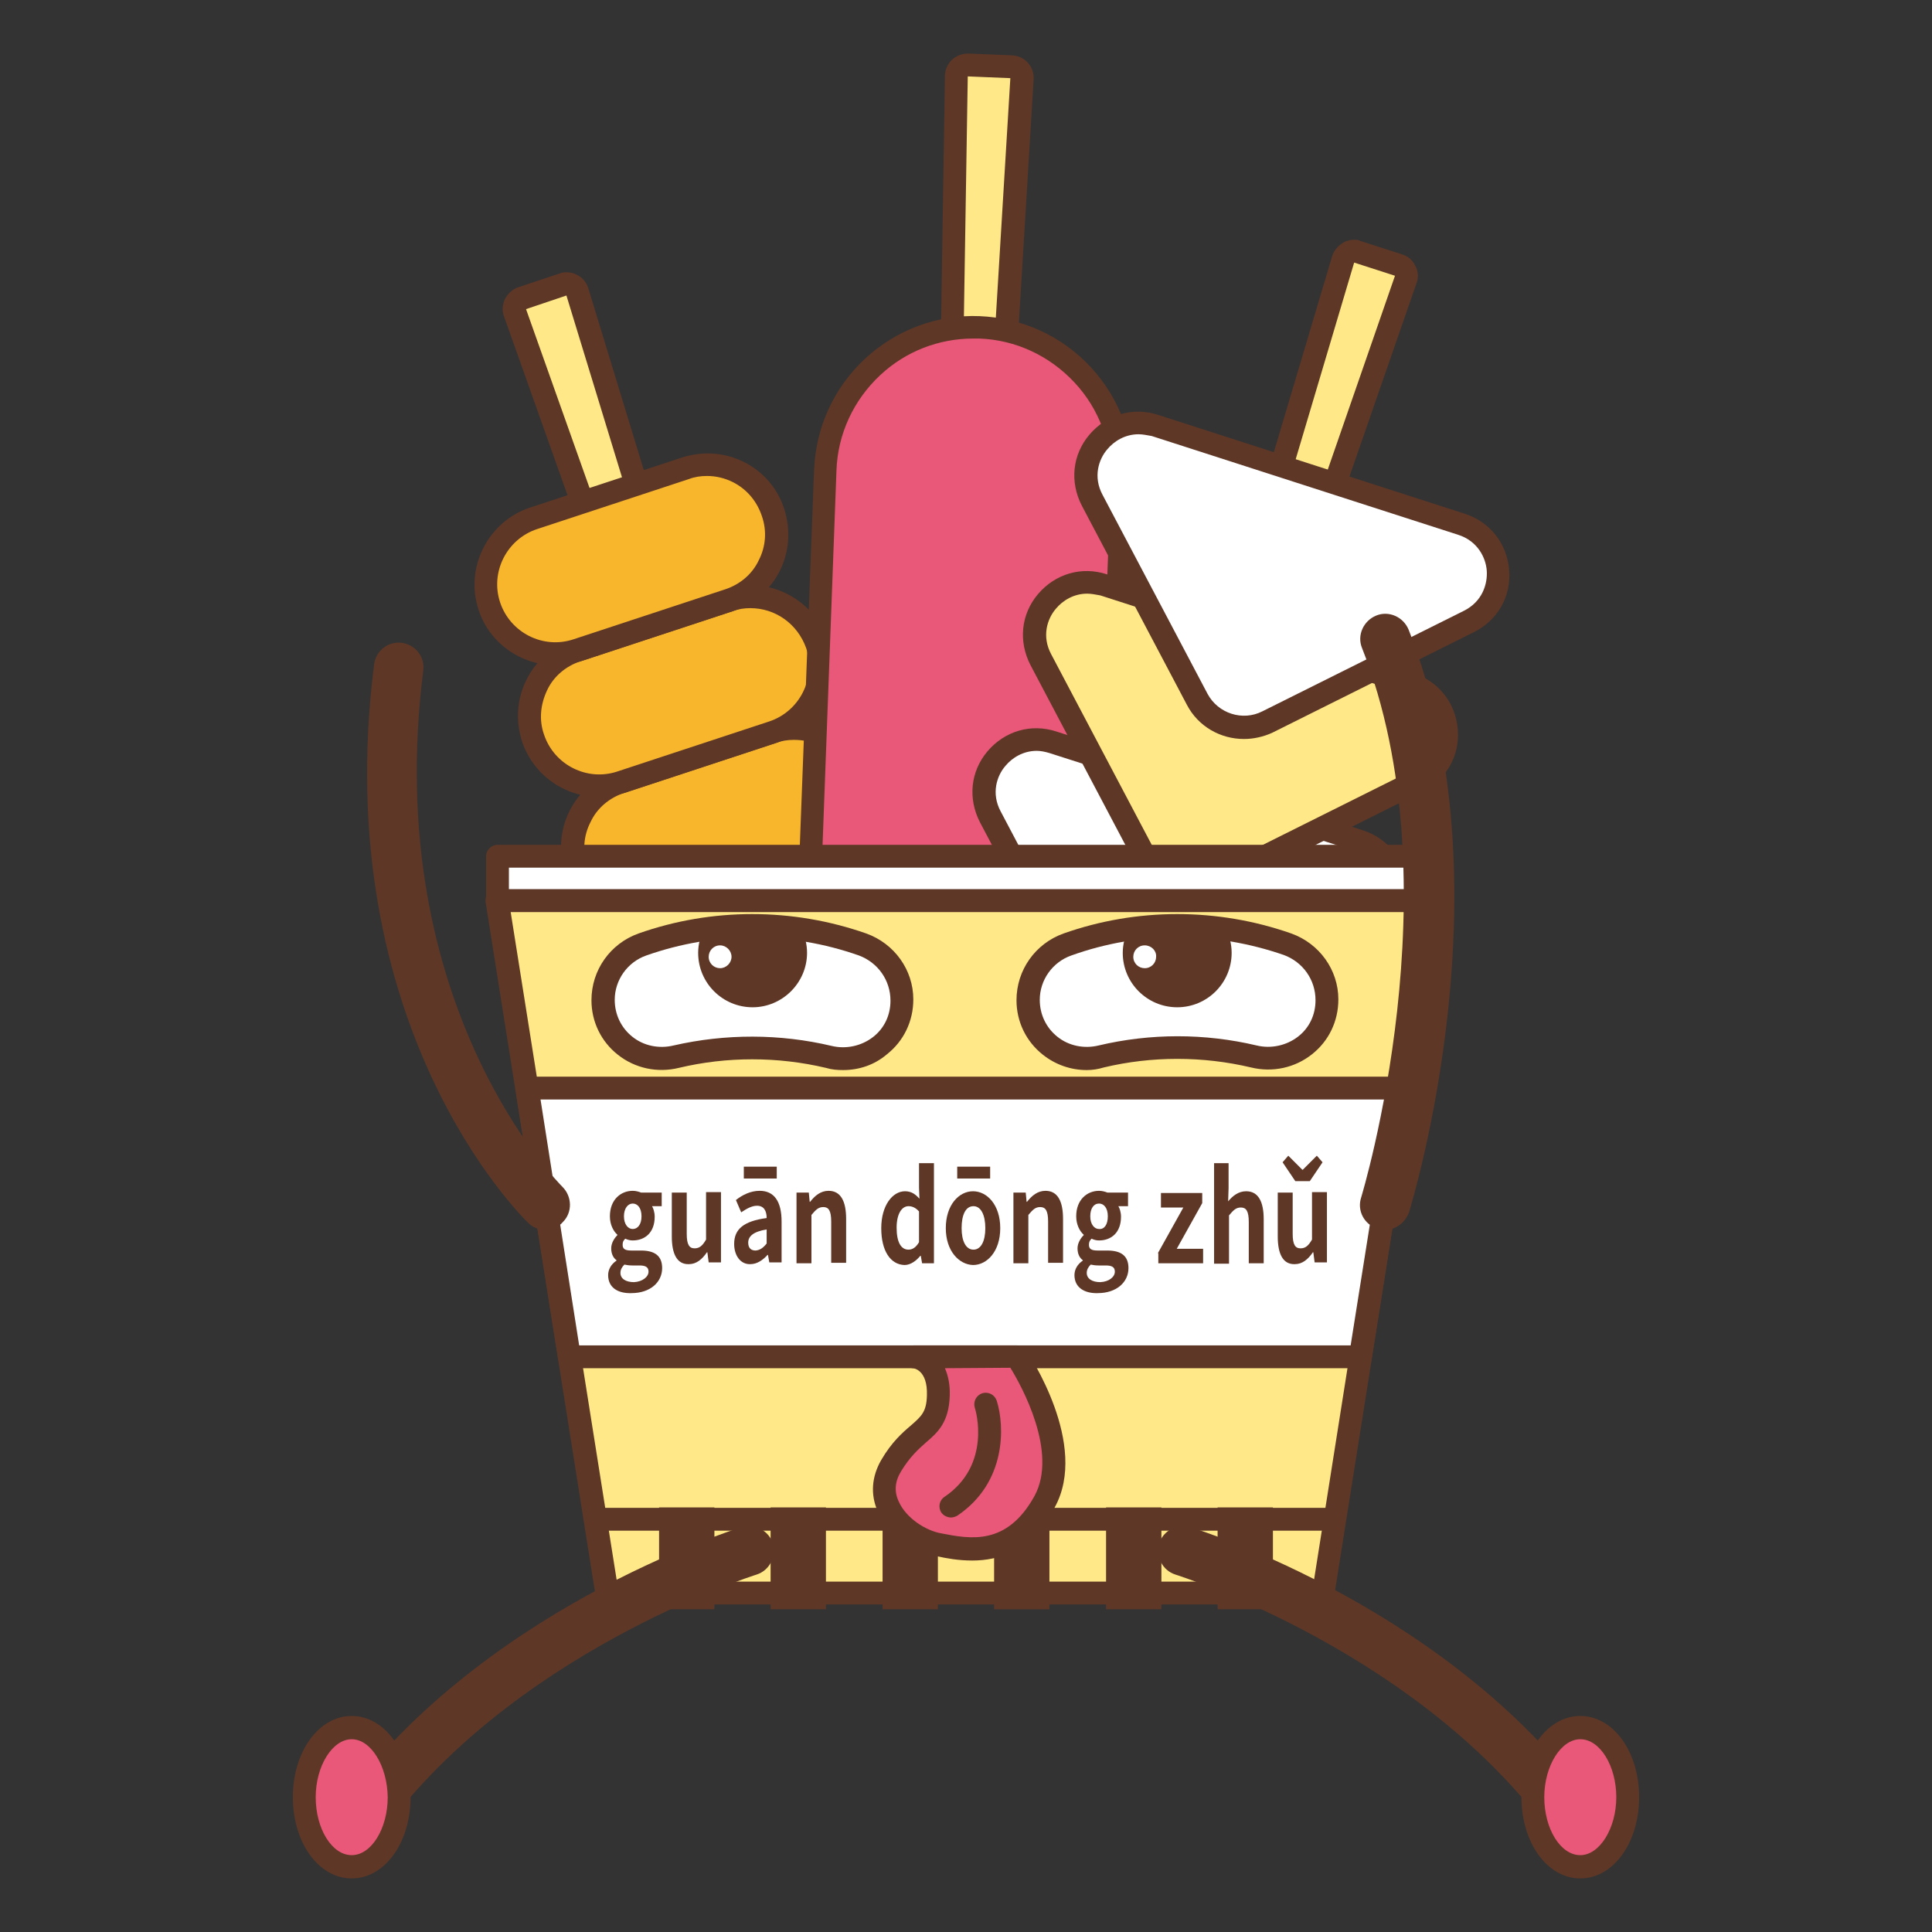 <?xml version="1.0" encoding="utf-8"?>
<!-- Generator: Adobe Illustrator 21.0.0, SVG Export Plug-In . SVG Version: 6.00 Build 0)  -->
<svg version="1.1" id="图层_1" xmlns="http://www.w3.org/2000/svg" xmlns:xlink="http://www.w3.org/1999/xlink" x="0px" y="0px"
	 viewBox="0 0 440 440" style="enable-background:new 0 0 440 440;" xml:space="preserve">
<rect x="0" y="0" width="440" height="440" fill="#333333" stroke="none"/>
<style type="text/css">
	.st0{fill:#FFE887;}
	.st1{fill:#5E3726;}
	.st2{fill:#F8B62D;}
	.st3{fill:#E95878;}
	.st4{fill:#FFFFFF;}
</style>
<g>
	<g>
		<g>
			<path class="st0" d="M192.8,278.6c-1.1,0-2.1-0.7-2.5-1.7l-73-205.6c-0.2-0.7-0.2-1.4,0.1-2c0.3-0.6,0.9-1.1,1.5-1.3l9.3-3.1
				c0.3-0.1,0.5-0.1,0.8-0.1c0.4,0,0.8,0.1,1.2,0.3c0.6,0.3,1.1,0.9,1.3,1.6l63.8,208.7c0.4,1.4-0.3,2.8-1.7,3.2
				C193.3,278.5,193.1,278.6,192.8,278.6z"/>
			<g>
				<path class="st1" d="M129,67.3l63.8,208.7l-73-205.6L129,67.3 M129,62c-0.6,0-1.1,0.1-1.6,0.3l-9.3,3.1
					c-1.3,0.4-2.4,1.4-3.1,2.7c-0.6,1.3-0.7,2.7-0.2,4l73,205.6c0.8,2.1,2.8,3.5,4.9,3.5c0.5,0,1.1-0.1,1.6-0.3
					c2.7-0.9,4.2-3.8,3.4-6.5L134,65.7c-0.4-1.3-1.3-2.5-2.6-3.1C130.7,62.2,129.9,62,129,62L129,62z"/>
			</g>
		</g>
		<g>
			<g>
				<path class="st2" d="M195.7,226.7l-34.6,11.4c-8.3,2.7-17.2-1.8-20-10.1l0,0c-2.7-8.3,1.8-17.2,10.1-20l34.6-11.4
					c8.3-2.7,17.2,1.8,20,10.1l0,0C208.5,215,204,224,195.7,226.7z"/>
				<path class="st1" d="M156.2,241.5c-2.8,0-5.7-0.7-8.3-2c-4.4-2.2-7.7-6-9.2-10.7c-1.5-4.7-1.2-9.7,1-14.1s6-7.7,10.7-9.2
					l34.6-11.4c9.6-3.2,20.1,2.1,23.3,11.7c3.2,9.6-2.1,20.1-11.7,23.3l-34.6,11.4C160.1,241.2,158.1,241.5,156.2,241.5z
					 M190.7,198.5c-1.4,0-2.8,0.2-4.1,0.7L152,210.6c-3.3,1.1-6.1,3.4-7.6,6.6c-1.6,3.1-1.9,6.7-0.7,10.1c1.1,3.3,3.4,6.1,6.6,7.6
					c3.1,1.6,6.7,1.9,10.1,0.7l34.6-11.4c6.9-2.3,10.7-9.8,8.4-16.7C201.4,202,196.3,198.5,190.7,198.5z M195.7,226.7L195.7,226.7
					L195.7,226.7z"/>
			</g>
			<g>
				<path class="st2" d="M185.8,196.7l-34.6,11.4c-8.3,2.7-17.2-1.8-20-10.1l0,0c-2.7-8.3,1.8-17.2,10.1-20l34.6-11.4
					c8.3-2.7,17.2,1.8,20,10.1l0,0C198.6,185,194.1,193.9,185.8,196.7z"/>
				<path class="st1" d="M146.2,211.5c-2.8,0-5.7-0.7-8.3-2c-4.4-2.2-7.7-6-9.2-10.7c-1.5-4.7-1.2-9.7,1-14.1
					c2.2-4.4,6-7.7,10.7-9.2l34.6-11.4c4.7-1.5,9.7-1.2,14.1,1c4.4,2.2,7.7,6,9.2,10.7c3.2,9.6-2.1,20.1-11.7,23.3L152,210.6
					C150.1,211.2,148.2,211.5,146.2,211.5z M180.8,168.5c-1.4,0-2.8,0.2-4.1,0.7l-34.6,11.4c-3.3,1.1-6.1,3.4-7.6,6.6
					c-1.6,3.1-1.9,6.7-0.7,10.1c1.1,3.3,3.4,6.1,6.6,7.6c3.1,1.6,6.7,1.9,10.1,0.7l34.6-11.4c6.9-2.3,10.7-9.8,8.4-16.7
					c-1.1-3.3-3.4-6.1-6.6-7.6C184.9,168.9,182.9,168.5,180.8,168.5z M185.8,196.7L185.8,196.7L185.8,196.7z"/>
			</g>
			<g>
				<path class="st2" d="M175.9,166.7l-34.6,11.4c-8.3,2.7-17.2-1.8-20-10.1l0,0c-2.7-8.3,1.8-17.2,10.1-20l34.6-11.4
					c8.3-2.7,17.2,1.8,20,10.1l0,0C188.7,155,184.2,163.9,175.9,166.7z"/>
				<path class="st1" d="M136.4,181.5c-7.7,0-14.9-4.9-17.5-12.6c-1.5-4.7-1.2-9.7,1-14.1c2.2-4.4,6-7.7,10.7-9.2l34.6-11.4
					c9.6-3.2,20.1,2.1,23.3,11.7c3.2,9.6-2.1,20.1-11.7,23.3l-34.6,11.4C140.2,181.2,138.3,181.5,136.4,181.5z M170.9,138.5
					c-1.4,0-2.8,0.2-4.1,0.7l-34.6,11.4c-3.3,1.1-6.1,3.4-7.6,6.6s-1.9,6.7-0.7,10.1c2.3,6.9,9.8,10.7,16.7,8.4l34.6-11.4
					c6.9-2.3,10.7-9.8,8.4-16.7C181.6,142,176.5,138.5,170.9,138.5z M175.9,166.7L175.9,166.7L175.9,166.7z"/>
			</g>
			<g>
				<path class="st2" d="M166,136.6l-34.6,11.4c-8.3,2.7-17.2-1.8-20-10.1l0,0c-2.7-8.3,1.8-17.2,10.1-20l34.6-11.4
					c8.3-2.7,17.2,1.8,20,10.1l0,0C178.8,125,174.3,133.9,166,136.6z"/>
				<path class="st1" d="M126.5,151.5c-7.7,0-15-4.9-17.5-12.6c-3.2-9.6,2.1-20.1,11.7-23.3l34.6-11.4c4.7-1.5,9.7-1.2,14.1,1
					s7.7,6,9.2,10.7c1.5,4.7,1.2,9.7-1,14.1c-2.2,4.4-6,7.7-10.7,9.2l-34.6,11.4C130.3,151.2,128.4,151.5,126.5,151.5z M161,108.4
					c-1.4,0-2.8,0.2-4.1,0.7l-34.6,11.4c-6.9,2.3-10.7,9.8-8.4,16.7c2.3,6.9,9.8,10.7,16.7,8.4l34.6-11.4c3.3-1.1,6.1-3.4,7.6-6.6
					c1.6-3.1,1.9-6.7,0.7-10.1c-1.1-3.3-3.4-6.1-6.6-7.7C165.1,108.9,163.1,108.4,161,108.4z M166,136.6L166,136.6L166,136.6z"/>
			</g>
		</g>
	</g>
	<g>
		<g>
			<path class="st0" d="M216.8,238.2c-1.4-0.1-2.5-1.2-2.5-2.6l3.4-218.2c0-0.7,0.3-1.4,0.8-1.9c0.5-0.5,1.1-0.7,1.8-0.7
				c0,0,9.8,0.4,9.8,0.4c0.7,0,1.4,0.3,1.8,0.9c0.5,0.5,0.7,1.2,0.7,1.9l-13.2,217.8c-0.1,1.4-1.2,2.5-2.6,2.5
				C216.9,238.2,216.9,238.2,216.8,238.2z"/>
			<g>
				<path class="st1" d="M220.4,17.4l9.7,0.4l-13.2,217.8L220.4,17.4 M220.4,12.2c-1.3,0-2.6,0.5-3.6,1.4c-1,1-1.6,2.3-1.6,3.7
					l-3.4,218.2c0,2.8,2.2,5.2,5,5.3c0.1,0,0.1,0,0.2,0c2.7,0,5-2.1,5.2-4.9l13.2-217.8c0.1-1.4-0.4-2.8-1.3-3.8
					c-0.9-1-2.3-1.7-3.7-1.7l-9.7-0.4C220.5,12.2,220.4,12.2,220.4,12.2L220.4,12.2z"/>
			</g>
		</g>
		<g>
			<path class="st3" d="M215.9,263.3L215.9,263.3c-18.7-0.7-33.2-16.4-32.5-35.1L188,107c0.7-18.7,16.4-33.2,35.1-32.5h0
				c18.7,0.7,33.2,16.4,32.5,35.1l-4.6,121.2C250.2,249.4,234.5,264,215.9,263.3z"/>
			<path class="st1" d="M217.2,265.9c-0.5,0-0.9,0-1.4,0c-9.7-0.4-18.7-4.5-25.3-11.6c-6.6-7.1-10-16.4-9.7-26.1l4.6-121.2
				c0.4-9.7,4.5-18.7,11.6-25.3c7.1-6.6,16.5-10.1,26.1-9.7c9.7,0.4,18.7,4.5,25.3,11.6c6.6,7.1,10,16.4,9.7,26.1l-4.6,121.2
				c-0.4,9.7-4.5,18.7-11.6,25.3C235.1,262.5,226.4,265.9,217.2,265.9z M221.7,77.1c-7.9,0-15.4,2.9-21.2,8.3
				c-6.1,5.7-9.7,13.4-10,21.7L186,228.3c-0.3,8.3,2.6,16.3,8.3,22.4c5.7,6.1,13.4,9.7,21.7,10c8.4,0.3,16.3-2.6,22.4-8.3
				c6.1-5.7,9.7-13.4,10-21.7l4.6-121.2c0.3-8.3-2.6-16.3-8.3-22.4c-5.7-6.1-13.4-9.7-21.7-10C222.6,77.1,222.2,77.1,221.7,77.1z"/>
		</g>
	</g>
	<g>
		<g>
			<path class="st0" d="M246.1,271.5c-0.3,0-0.5,0-0.8-0.1c-1.3-0.4-2.1-1.9-1.7-3.2L305.9,59c0.2-0.7,0.7-1.2,1.3-1.6
				c0.4-0.2,0.8-0.3,1.2-0.3c0.3,0,0.5,0,0.8,0.1l9.3,3c0.7,0.2,1.2,0.7,1.5,1.3c0.3,0.6,0.4,1.4,0.1,2l-71.5,206.2
				C248.2,270.9,247.2,271.5,246.1,271.5z"/>
			<g>
				<path class="st1" d="M308.4,59.8l9.3,3l-71.5,206.2L308.4,59.8 M308.4,54.6c-0.8,0-1.7,0.2-2.4,0.6c-1.2,0.7-2.2,1.8-2.6,3.1
					l-62.2,209.1c-0.8,2.7,0.7,5.6,3.4,6.5c0.5,0.2,1.1,0.3,1.6,0.3c2.2,0,4.2-1.4,4.9-3.5l71.5-206.2c0.5-1.3,0.4-2.8-0.3-4
					c-0.6-1.3-1.7-2.2-3.1-2.6l-9.3-3C309.4,54.6,308.9,54.6,308.4,54.6L308.4,54.6z"/>
			</g>
		</g>
		<g>
			<g>
				<path class="st0" d="M253.7,272.8l45.9-22.9c9.6-4.8,8.6-18.9-1.7-22.2l-69.8-22.5c-10.2-3.3-19.3,7.5-14.3,17l23.9,45.3
					C240.8,273.5,247.9,275.7,253.7,272.8z"/>
				<path class="st1" d="M248.4,276.7c-5.3,0-10.4-2.8-13-7.8l-23.9-45.3c-2.8-5.4-2.2-11.6,1.7-16.2c3.9-4.6,9.9-6.4,15.7-4.5
					l69.8,22.5c5.8,1.9,9.6,6.8,10.1,12.8c0.5,6-2.6,11.5-8.1,14.2l-45.9,22.9l0,0C252.8,276.2,250.6,276.7,248.4,276.7z
					 M253.7,272.8L253.7,272.8L253.7,272.8z M224.4,207.3c-3.1,0-5.6,1.6-7.1,3.4c-2,2.3-3.3,6.3-1.1,10.4l23.9,45.3
					c2.4,4.5,8,6.3,12.5,4l45.9-22.9c4.2-2.1,5.4-6.1,5.2-9.1c-0.2-3-2.1-6.8-6.5-8.2l-69.8-22.5
					C226.3,207.5,225.3,207.3,224.4,207.3z"/>
			</g>
			<g>
				<path class="st4" d="M265.4,236.5l45.9-22.9c9.6-4.8,8.6-18.9-1.7-22.2L239.8,169c-10.2-3.3-19.3,7.5-14.3,17l23.9,45.3
					C252.5,237.1,259.6,239.4,265.4,236.5z"/>
				<path class="st1" d="M260.1,240.4c-5.3,0-10.4-2.8-13-7.8l-23.9-45.3c-2.8-5.4-2.2-11.6,1.7-16.2c3.9-4.6,9.9-6.4,15.7-4.5
					l69.8,22.5c5.8,1.9,9.6,6.8,10.1,12.8c0.5,6-2.6,11.5-8.1,14.2l-45.9,22.9C264.5,239.9,262.3,240.4,260.1,240.4z M236.1,171
					c-3.1,0-5.6,1.6-7.1,3.4c-2,2.3-3.3,6.3-1.1,10.4l23.9,45.3c2.4,4.5,8,6.3,12.5,4l45.9-22.9c4.2-2.1,5.4-6.1,5.2-9.1
					c-0.2-3-2.1-6.8-6.5-8.2L239,171.5C238,171.2,237,171,236.1,171z"/>
			</g>
			<g>
				<path class="st0" d="M276.9,200.7l45.9-22.9c9.6-4.8,8.6-18.9-1.7-22.2l-69.8-22.5c-10.2-3.3-19.3,7.5-14.3,17l23.9,45.3
					C264,201.4,271.1,203.6,276.9,200.7z"/>
				<path class="st1" d="M271.6,204.6c-5.3,0-10.4-2.8-13-7.8l-23.9-45.3c-2.8-5.4-2.2-11.6,1.7-16.2c3.9-4.6,9.9-6.4,15.7-4.5
					l69.8,22.5c5.8,1.9,9.6,6.8,10.1,12.8c0.5,6-2.6,11.5-8.1,14.2l-45.9,22.9C276,204.1,273.8,204.6,271.6,204.6z M247.6,135.2
					c-3.1,0-5.6,1.6-7.1,3.4c-2,2.3-3.3,6.3-1.1,10.4l23.9,45.3c2.4,4.5,8,6.3,12.5,4l0,0l45.9-22.9c4.2-2.1,5.4-6.1,5.2-9.1
					c-0.2-3-2.1-6.8-6.5-8.2l-69.8-22.5C249.5,135.4,248.5,135.2,247.6,135.2z"/>
			</g>
			<g>
				<path class="st4" d="M288.6,164.4l45.9-22.9c9.6-4.8,8.6-18.9-1.7-22.2L263,96.9c-10.2-3.3-19.3,7.5-14.3,17l23.9,45.3
					C275.7,165,282.8,167.3,288.6,164.4z"/>
				<path class="st1" d="M283.3,168.3c-5.3,0-10.4-2.8-13-7.8l-23.9-45.3c-2.8-5.4-2.2-11.6,1.7-16.2c3.9-4.6,9.9-6.4,15.7-4.5
					l69.8,22.5c5.8,1.9,9.6,6.8,10.1,12.8c0.5,6-2.6,11.5-8.1,14.2l-45.9,22.9C287.7,167.8,285.5,168.3,283.3,168.3z M259.3,98.9
					c-3.1,0-5.6,1.6-7.1,3.4c-2,2.3-3.3,6.3-1.1,10.4l23.9,45.3c2.4,4.5,8,6.3,12.5,4l45.9-22.9c4.2-2.1,5.4-6.1,5.2-9.1
					c-0.2-3-2.1-6.8-6.5-8.2l-69.8-22.5C261.2,99.1,260.2,98.9,259.3,98.9z"/>
			</g>
		</g>
	</g>
	<g>
		<g>
			<polygon class="st0" points="301.4,362.8 138.2,362.8 113.2,205.1 326.3,205.1 			"/>
			<path class="st1" d="M301.4,365.4H138.2c-1.3,0-2.4-0.9-2.6-2.2l-25-157.7c-0.1-0.8,0.1-1.5,0.6-2.1c0.5-0.6,1.2-0.9,2-0.9h213.1
				c0.8,0,1.5,0.3,2,0.9c0.5,0.6,0.7,1.3,0.6,2.1l-25,157.7C303.7,364.5,302.6,365.4,301.4,365.4z M140.5,360.2h158.7l24.1-152.5
				h-207L140.5,360.2z"/>
		</g>
		<g>
			<rect x="152.7" y="346" class="st1" width="7.4" height="18"/>
			<path class="st1" d="M162.7,366.5h-12.6v-23.2h12.6V366.5z M155.3,361.3h2.2v-12.7h-2.2V361.3z"/>
		</g>
		<g>
			<rect x="178.1" y="346" class="st1" width="7.4" height="18"/>
			<path class="st1" d="M188.1,366.5h-12.6v-23.2h12.6V366.5z M180.7,361.3h2.2v-12.7h-2.2V361.3z"/>
		</g>
		<g>
			<rect x="203.6" y="346" class="st1" width="7.4" height="18"/>
			<path class="st1" d="M213.6,366.5h-12.6v-23.2h12.6V366.5z M206.2,361.3h2.2v-12.7h-2.2V361.3z"/>
		</g>
		<g>
			<rect x="229" y="346" class="st1" width="7.4" height="18"/>
			<path class="st1" d="M239,366.5h-12.6v-23.2H239V366.5z M231.6,361.3h2.2v-12.7h-2.2V361.3z"/>
		</g>
		<g>
			<rect x="254.4" y="346" class="st1" width="7.4" height="18"/>
			<path class="st1" d="M264.5,366.5h-12.6v-23.2h12.6V366.5z M257.1,361.3h2.2v-12.7h-2.2V361.3z"/>
		</g>
		<g>
			<rect x="279.9" y="346" class="st1" width="7.4" height="18"/>
			<path class="st1" d="M289.9,366.5h-12.6v-23.2h12.6V366.5z M282.5,361.3h2.2v-12.7h-2.2V361.3z"/>
		</g>
		<g>
			<line class="st1" x1="135.6" y1="346" x2="304" y2="346"/>
			<rect x="135.6" y="343.4" class="st1" width="168.5" height="5.2"/>
		</g>
		<g>
			<polygon class="st4" points="309.9,309 319.6,247.8 120,247.8 129.7,309 			"/>
			<path class="st1" d="M309.9,311.6H129.7c-1.3,0-2.4-0.9-2.6-2.2l-9.7-61.2c-0.1-0.8,0.1-1.5,0.6-2.1c0.5-0.6,1.2-0.9,2-0.9h199.5
				c0.8,0,1.5,0.3,2,0.9c0.5,0.6,0.7,1.3,0.6,2.1l-9.7,61.2C312.3,310.7,311.2,311.6,309.9,311.6z M131.9,306.4h175.7l8.9-56H123.1
				L131.9,306.4z"/>
		</g>
		<g>
			<path class="st1" d="M138.5,290.4c0-1.3,0.7-2.5,1.9-3.3V287c-0.7-0.5-1.2-1.4-1.2-2.7c0-1.2,0.7-2.3,1.4-3v-0.1
				c-0.9-0.8-1.7-2.3-1.7-4.2c0-3.8,2.5-5.8,5.2-5.8c0.7,0,1.4,0.2,1.9,0.4h4.7v3.1h-2.2c0.3,0.5,0.6,1.4,0.6,2.4
				c0,3.6-2.2,5.4-5,5.4c-0.5,0-1.1-0.1-1.7-0.4c-0.4,0.4-0.6,0.7-0.6,1.4c0,0.9,0.5,1.3,2,1.3h2.2c3.1,0,4.8,1.2,4.8,4
				c0,3.2-2.7,5.7-7,5.7C140.8,294.6,138.5,293.3,138.5,290.4z M147.7,289.6c0-1.1-0.8-1.4-2.1-1.4H144c-0.8,0-1.3-0.1-1.8-0.2
				c-0.6,0.6-0.9,1.2-0.9,1.9c0,1.3,1.2,2.1,3.1,2.1C146.3,291.9,147.7,290.8,147.7,289.6z M146.1,277c0-1.9-0.9-2.9-2-2.9
				s-2,1.1-2,2.9s0.9,2.9,2,2.9S146.1,278.9,146.1,277z"/>
			<path class="st1" d="M153,281.6v-10h3.4v9.4c0,2.5,0.6,3.3,1.8,3.3c1.1,0,1.8-0.6,2.6-2v-10.8h3.4v16h-2.8l-0.3-2.3h-0.1
				c-1.1,1.6-2.4,2.7-4.1,2.7C154.2,288,153,285.6,153,281.6z"/>
			<path class="st1" d="M167.2,283.3c0-3.4,2.2-5.2,7.4-5.9c0-1.6-0.6-2.8-2.2-2.8c-1.2,0-2.4,0.7-3.6,1.5l-1.2-2.8
				c1.5-1.2,3.4-2.1,5.4-2.1c3.3,0,5,2.4,5,7v9.3h-2.8l-0.3-1.7h-0.1c-1.1,1.2-2.4,2.1-3.9,2.1C168.7,288,167.2,286,167.2,283.3z
				 M169.4,265.7h7.5v2.7h-7.5V265.7z M174.6,283.2v-3.2c-3.1,0.5-4.2,1.6-4.2,3c0,1.3,0.7,1.8,1.7,1.8
				C173.1,284.7,173.8,284.2,174.6,283.2z"/>
			<path class="st1" d="M181.4,271.6h2.8l0.2,2.1h0.1c1.1-1.4,2.4-2.5,4.2-2.5c2.8,0,4,2.4,4,6.4v10h-3.4v-9.4
				c0-2.5-0.6-3.3-1.8-3.3c-1.1,0-1.7,0.6-2.7,1.8v11h-3.4V271.6z"/>
			<path class="st1" d="M200.7,279.7c0-5.2,2.6-8.4,5.4-8.4c1.5,0,2.4,0.7,3.3,1.7l-0.1-2.5v-5.6h3.4v22.8H210l-0.3-1.7h-0.1
				c-0.9,1.1-2.2,2.1-3.6,2.1C202.8,288,200.7,284.9,200.7,279.7z M209.3,282.9v-7c-0.8-0.9-1.6-1.2-2.4-1.2c-1.5,0-2.7,1.7-2.7,4.9
				c0,3.3,1,5,2.7,5C207.8,284.6,208.6,284.1,209.3,282.9z"/>
			<path class="st1" d="M215.4,279.7c0-5.3,3-8.4,6.2-8.4c3.2,0,6.2,3.1,6.2,8.4c0,5.3-3,8.4-6.2,8.4
				C218.4,288,215.4,284.9,215.4,279.7z M218,265.7h7.5v2.7H218V265.7z M224.4,279.7c0-3-1-5-2.7-5c-1.8,0-2.7,2-2.7,5
				c0,3,1,4.9,2.7,4.9C223.4,284.6,224.4,282.7,224.4,279.7z"/>
			<path class="st1" d="M230.8,271.6h2.8l0.2,2.1h0.1c1.1-1.4,2.4-2.5,4.2-2.5c2.8,0,4,2.4,4,6.4v10h-3.4v-9.4
				c0-2.5-0.6-3.3-1.8-3.3c-1.1,0-1.7,0.6-2.7,1.8v11h-3.4V271.6z"/>
			<path class="st1" d="M244.7,290.4c0-1.3,0.7-2.5,1.9-3.3V287c-0.7-0.5-1.2-1.4-1.2-2.7c0-1.2,0.7-2.3,1.4-3v-0.1
				c-0.9-0.8-1.7-2.3-1.7-4.2c0-3.8,2.5-5.8,5.2-5.8c0.7,0,1.4,0.2,1.9,0.4h4.7v3.1h-2.2c0.3,0.5,0.6,1.4,0.6,2.4
				c0,3.6-2.2,5.4-5,5.4c-0.5,0-1.1-0.1-1.7-0.4c-0.4,0.4-0.6,0.7-0.6,1.4c0,0.9,0.5,1.3,2,1.3h2.2c3.1,0,4.8,1.2,4.8,4
				c0,3.2-2.7,5.7-7,5.7C247.1,294.6,244.7,293.3,244.7,290.4z M253.9,289.6c0-1.1-0.8-1.4-2.1-1.4h-1.6c-0.8,0-1.3-0.1-1.8-0.2
				c-0.6,0.6-0.9,1.2-0.9,1.9c0,1.3,1.2,2.1,3.1,2.1C252.6,291.9,253.9,290.8,253.9,289.6z M252.3,277c0-1.9-0.9-2.9-2-2.9
				c-1.2,0-2,1.1-2,2.9s0.9,2.9,2,2.9C251.5,280,252.3,278.9,252.3,277z"/>
			<path class="st1" d="M263.7,285.4l5.8-10.4h-5.1v-3.3h9.4v2.3l-5.8,10.4h6v3.3h-10.2V285.4z"/>
			<path class="st1" d="M276.4,264.9h3.4v5.7l-0.1,3c1-1.2,2.3-2.3,4.1-2.3c2.8,0,4,2.4,4,6.4v10h-3.4v-9.4c0-2.5-0.6-3.3-1.8-3.3
				c-1.1,0-1.7,0.6-2.7,1.8v11h-3.4V264.9z"/>
			<path class="st1" d="M291,281.6v-10h3.4v9.4c0,2.5,0.6,3.3,1.8,3.3c1.1,0,1.8-0.6,2.6-2v-10.8h3.4v16h-2.8l-0.3-2.3h-0.1
				c-1.1,1.6-2.4,2.7-4.1,2.7C292.2,288,291,285.6,291,281.6z M292.1,264.7l1.3-1.5l3.2,3.2h0.1l3.2-3.2l1.3,1.5l-2.9,4.3H295
				L292.1,264.7z"/>
		</g>
		<g>
			<rect x="113.2" y="194.9" class="st4" width="215" height="10.1"/>
			<path class="st1" d="M328.3,207.7h-215c-1.4,0-2.6-1.2-2.6-2.6v-10.1c0-1.4,1.2-2.6,2.6-2.6h215c1.4,0,2.6,1.2,2.6,2.6v10.1
				C330.9,206.5,329.7,207.7,328.3,207.7z M115.9,202.5h209.8v-4.9H115.9V202.5z"/>
		</g>
		<g>
			<g>
				<g>
					<path class="st4" d="M188.8,240.7c-11.4-2.7-23.3-2.7-34.8,0c-8.5,2-16.6-4.2-16.6-12.9v-0.1c0-5.7,3.6-10.7,9-12.6
						c16.2-5.8,33.9-5.8,50.1,0c5.3,1.9,9,6.9,9,12.6v0.1C205.4,236.5,197.3,242.7,188.8,240.7z"/>
					<path class="st1" d="M192,243.7c-1.3,0-2.6-0.1-3.9-0.5l0,0c-11-2.6-22.6-2.6-33.5,0c-4.9,1.2-10,0.1-13.9-3
						c-3.8-3-6-7.5-6-12.4c0-6.9,4.3-12.9,10.7-15.2c16.7-5.9,35.1-5.9,51.9,0c6.4,2.3,10.7,8.3,10.7,15c0,5-2.2,9.5-6,12.5
						C199.2,242.5,195.7,243.7,192,243.7z M189.4,238.2c3.3,0.8,6.8,0,9.4-2c2.6-2,4-5,4-8.3c0-4.7-2.9-8.7-7.2-10.3
						c-15.6-5.5-32.8-5.5-48.4,0c-4.3,1.5-7.2,5.6-7.2,10.1c0,3.4,1.5,6.4,4,8.4c2.6,2.1,6.1,2.8,9.4,2
						C165.2,235.4,177.6,235.4,189.4,238.2L189.4,238.2z"/>
				</g>
				<path class="st1" d="M160.3,211.6c-0.8,1.6-1.3,3.5-1.3,5.4c0,6.9,5.6,12.4,12.4,12.4s12.4-5.6,12.4-12.4c0-2-0.5-3.8-1.3-5.4
					C175.2,210.5,167.7,210.5,160.3,211.6z"/>
				<g>
					<circle class="st4" cx="164" cy="218" r="3.5"/>
					<path class="st1" d="M164,222.3c-2.4,0-4.4-2-4.4-4.4c0-2.4,2-4.4,4.4-4.4s4.4,2,4.4,4.4C168.4,220.4,166.4,222.3,164,222.3z
						 M164,215.3c-1.5,0-2.6,1.2-2.6,2.6c0,1.5,1.2,2.6,2.6,2.6s2.6-1.2,2.6-2.6C166.6,216.5,165.4,215.3,164,215.3z"/>
				</g>
			</g>
			<g>
				<g>
					<path class="st4" d="M285.5,240.7c-11.4-2.7-23.3-2.7-34.8,0c-8.5,2-16.6-4.2-16.6-12.9v-0.1c0-5.7,3.6-10.7,9-12.6
						c16.2-5.8,33.9-5.8,50.1,0c5.3,1.9,9,6.9,9,12.6v0.1C302.2,236.5,294,242.7,285.5,240.7z"/>
					<path class="st1" d="M247.5,243.7c-3.6,0-7.1-1.2-10-3.5c-3.8-3-6-7.5-6-12.4c0-6.9,4.3-12.9,10.7-15.2
						c16.7-5.9,35.1-5.9,51.9,0c6.4,2.3,10.7,8.3,10.7,15c0,5-2.2,9.5-6,12.5c-3.9,3.1-9,4.2-13.9,3l0,0c-11-2.6-22.6-2.6-33.5,0
						C250.1,243.5,248.8,243.7,247.5,243.7z M268.2,213.4c-8.2,0-16.4,1.4-24.2,4.2c-4.3,1.5-7.2,5.6-7.2,10.1c0,3.4,1.5,6.4,4,8.4
						c2.6,2.1,6.1,2.8,9.4,2c11.8-2.8,24.2-2.8,36,0c3.3,0.8,6.8,0,9.4-2c2.6-2,4-5,4-8.3c0-4.7-2.9-8.7-7.2-10.3
						C284.6,214.8,276.4,213.4,268.2,213.4z"/>
				</g>
				<path class="st1" d="M257,211.6c-0.8,1.6-1.3,3.5-1.3,5.4c0,6.9,5.6,12.4,12.4,12.4c6.9,0,12.4-5.6,12.4-12.4
					c0-2-0.5-3.8-1.3-5.4C271.9,210.5,264.4,210.5,257,211.6z"/>
				<g>
					<circle class="st4" cx="260.7" cy="218" r="3.5"/>
					<path class="st1" d="M260.7,222.3c-2.4,0-4.4-2-4.4-4.4c0-2.4,2-4.4,4.4-4.4c2.4,0,4.4,2,4.4,4.4
						C265.1,220.4,263.1,222.3,260.7,222.3z M260.7,215.3c-1.5,0-2.6,1.2-2.6,2.6c0,1.5,1.2,2.6,2.6,2.6c1.5,0,2.6-1.2,2.6-2.6
						C263.4,216.5,262.2,215.3,260.7,215.3z"/>
				</g>
			</g>
		</g>
		<g>
			<g>
				<path class="st3" d="M231.6,309c0,0,13.6,20,6.4,33.1c-7.2,13-17.3,11.1-24.1,9.8c-6.8-1.3-16.1-9.1-10.8-18
					c5.3-8.9,10.5-7.6,10.7-16s-5.6-8.9-5.6-8.9L231.6,309z"/>
				<path class="st1" d="M221.4,355.4c-3.1,0-5.9-0.5-8.1-1c-4.6-0.9-10.8-4.5-13.4-10.2c-1.7-3.8-1.4-7.9,0.8-11.7
					c2.4-4.1,4.8-6.2,6.8-7.9c2.4-2.1,3.5-3.1,3.6-6.8c0.2-5.9-3.1-6.2-3.2-6.2c-1.4-0.1-2.4-1.3-2.4-2.7c0.1-1.4,1.2-2.5,2.6-2.5
					l23.4,0l0,0c0.9,0,1.7,0.4,2.2,1.1c0.6,0.9,14.4,21.5,6.5,35.8C234.8,353.2,227.6,355.4,221.4,355.4z M215.2,311.6
					c0.7,1.6,1.2,3.7,1.1,6.3c-0.2,6-2.7,8.3-5.4,10.6c-1.7,1.5-3.7,3.3-5.7,6.6c-1.4,2.3-1.6,4.6-0.5,6.9c1.7,3.8,6.2,6.6,9.6,7.2
					c6.7,1.3,15,2.9,21.3-8.5c5.4-9.9-2.9-25-5.5-29.2L215.2,311.6z"/>
			</g>
			<path class="st1" d="M216.6,345.6c-0.8,0-1.7-0.4-2.2-1.1c-0.8-1.2-0.5-2.8,0.7-3.6c10.8-7.3,7.1-19.8,6.9-20.3
				c-0.4-1.4,0.3-2.8,1.7-3.3c1.4-0.4,2.8,0.3,3.3,1.7c1.8,5.7,2.3,18.6-9,26.2C217.6,345.4,217.1,345.6,216.6,345.6z"/>
		</g>
		<path class="st1" d="M81,421.5c-1.1,0-2.3-0.3-3.2-1c-2.6-1.8-3.2-5.3-1.4-7.9c32.1-45.8,90-64,92.5-64.8c3-0.9,6.2,0.8,7.1,3.7
			c0.9,3-0.8,6.2-3.7,7.1l0,0c-0.6,0.2-56.7,17.9-86.5,60.5C84.6,420.7,82.8,421.5,81,421.5z"/>
		<g>
			<ellipse class="st3" cx="80.1" cy="409.4" rx="10.8" ry="15.9"/>
			<path class="st1" d="M80.1,427.8c-7.5,0-13.4-8.1-13.4-18.5s5.9-18.5,13.4-18.5c7.5,0,13.4,8.1,13.4,18.5S87.6,427.8,80.1,427.8z
				 M80.1,396.1c-4.4,0-8.2,6.1-8.2,13.2c0,7.2,3.7,13.2,8.2,13.2s8.2-6.1,8.2-13.2C88.2,402.2,84.5,396.1,80.1,396.1z"/>
		</g>
		<path class="st1" d="M359,421.5c1.1,0,2.3-0.3,3.2-1c2.6-1.8,3.2-5.3,1.4-7.9c-32.1-45.8-90-64-92.5-64.8c-3-0.9-6.2,0.8-7.1,3.7
			c-0.9,3,0.8,6.2,3.7,7.1l0,0c0.6,0.2,56.7,17.9,86.5,60.5C355.4,420.7,357.2,421.5,359,421.5z"/>
		<g>
			<ellipse class="st3" cx="359.9" cy="409.4" rx="10.8" ry="15.9"/>
			<path class="st1" d="M359.9,427.8c-7.5,0-13.4-8.1-13.4-18.5s5.9-18.5,13.4-18.5c7.5,0,13.4,8.1,13.4,18.5
				S367.4,427.8,359.9,427.8z M359.9,396.1c-4.4,0-8.2,6.1-8.2,13.2c0,7.2,3.7,13.2,8.2,13.2c4.4,0,8.2-6.1,8.2-13.2
				C368.1,402.2,364.4,396.1,359.9,396.1z"/>
		</g>
		<path class="st1" d="M315.4,280.1c-0.6,0-1.1-0.1-1.7-0.3c-3-0.9-4.7-4.1-3.7-7.1l0,0c0.2-0.7,21.6-71.1,0.2-125.1
			c-1.2-2.9,0.3-6.2,3.2-7.4c2.9-1.2,6.2,0.3,7.4,3.2c22.9,57.8,1,129.6,0.1,132.7C320,278.5,317.8,280.1,315.4,280.1z"/>
		<path class="st1" d="M124.2,280.1c-1.4,0-2.8-0.5-3.9-1.6c-1.9-1.8-45.5-45.2-35.1-127.2c0.4-3.1,3.2-5.3,6.3-4.9
			c3.1,0.4,5.3,3.2,4.9,6.3c-9.7,76.4,31.3,117.2,31.7,117.6c2.2,2.2,2.3,5.8,0.1,8C127.2,279.5,125.7,280.1,124.2,280.1z"/>
	</g>
</g>
</svg>
